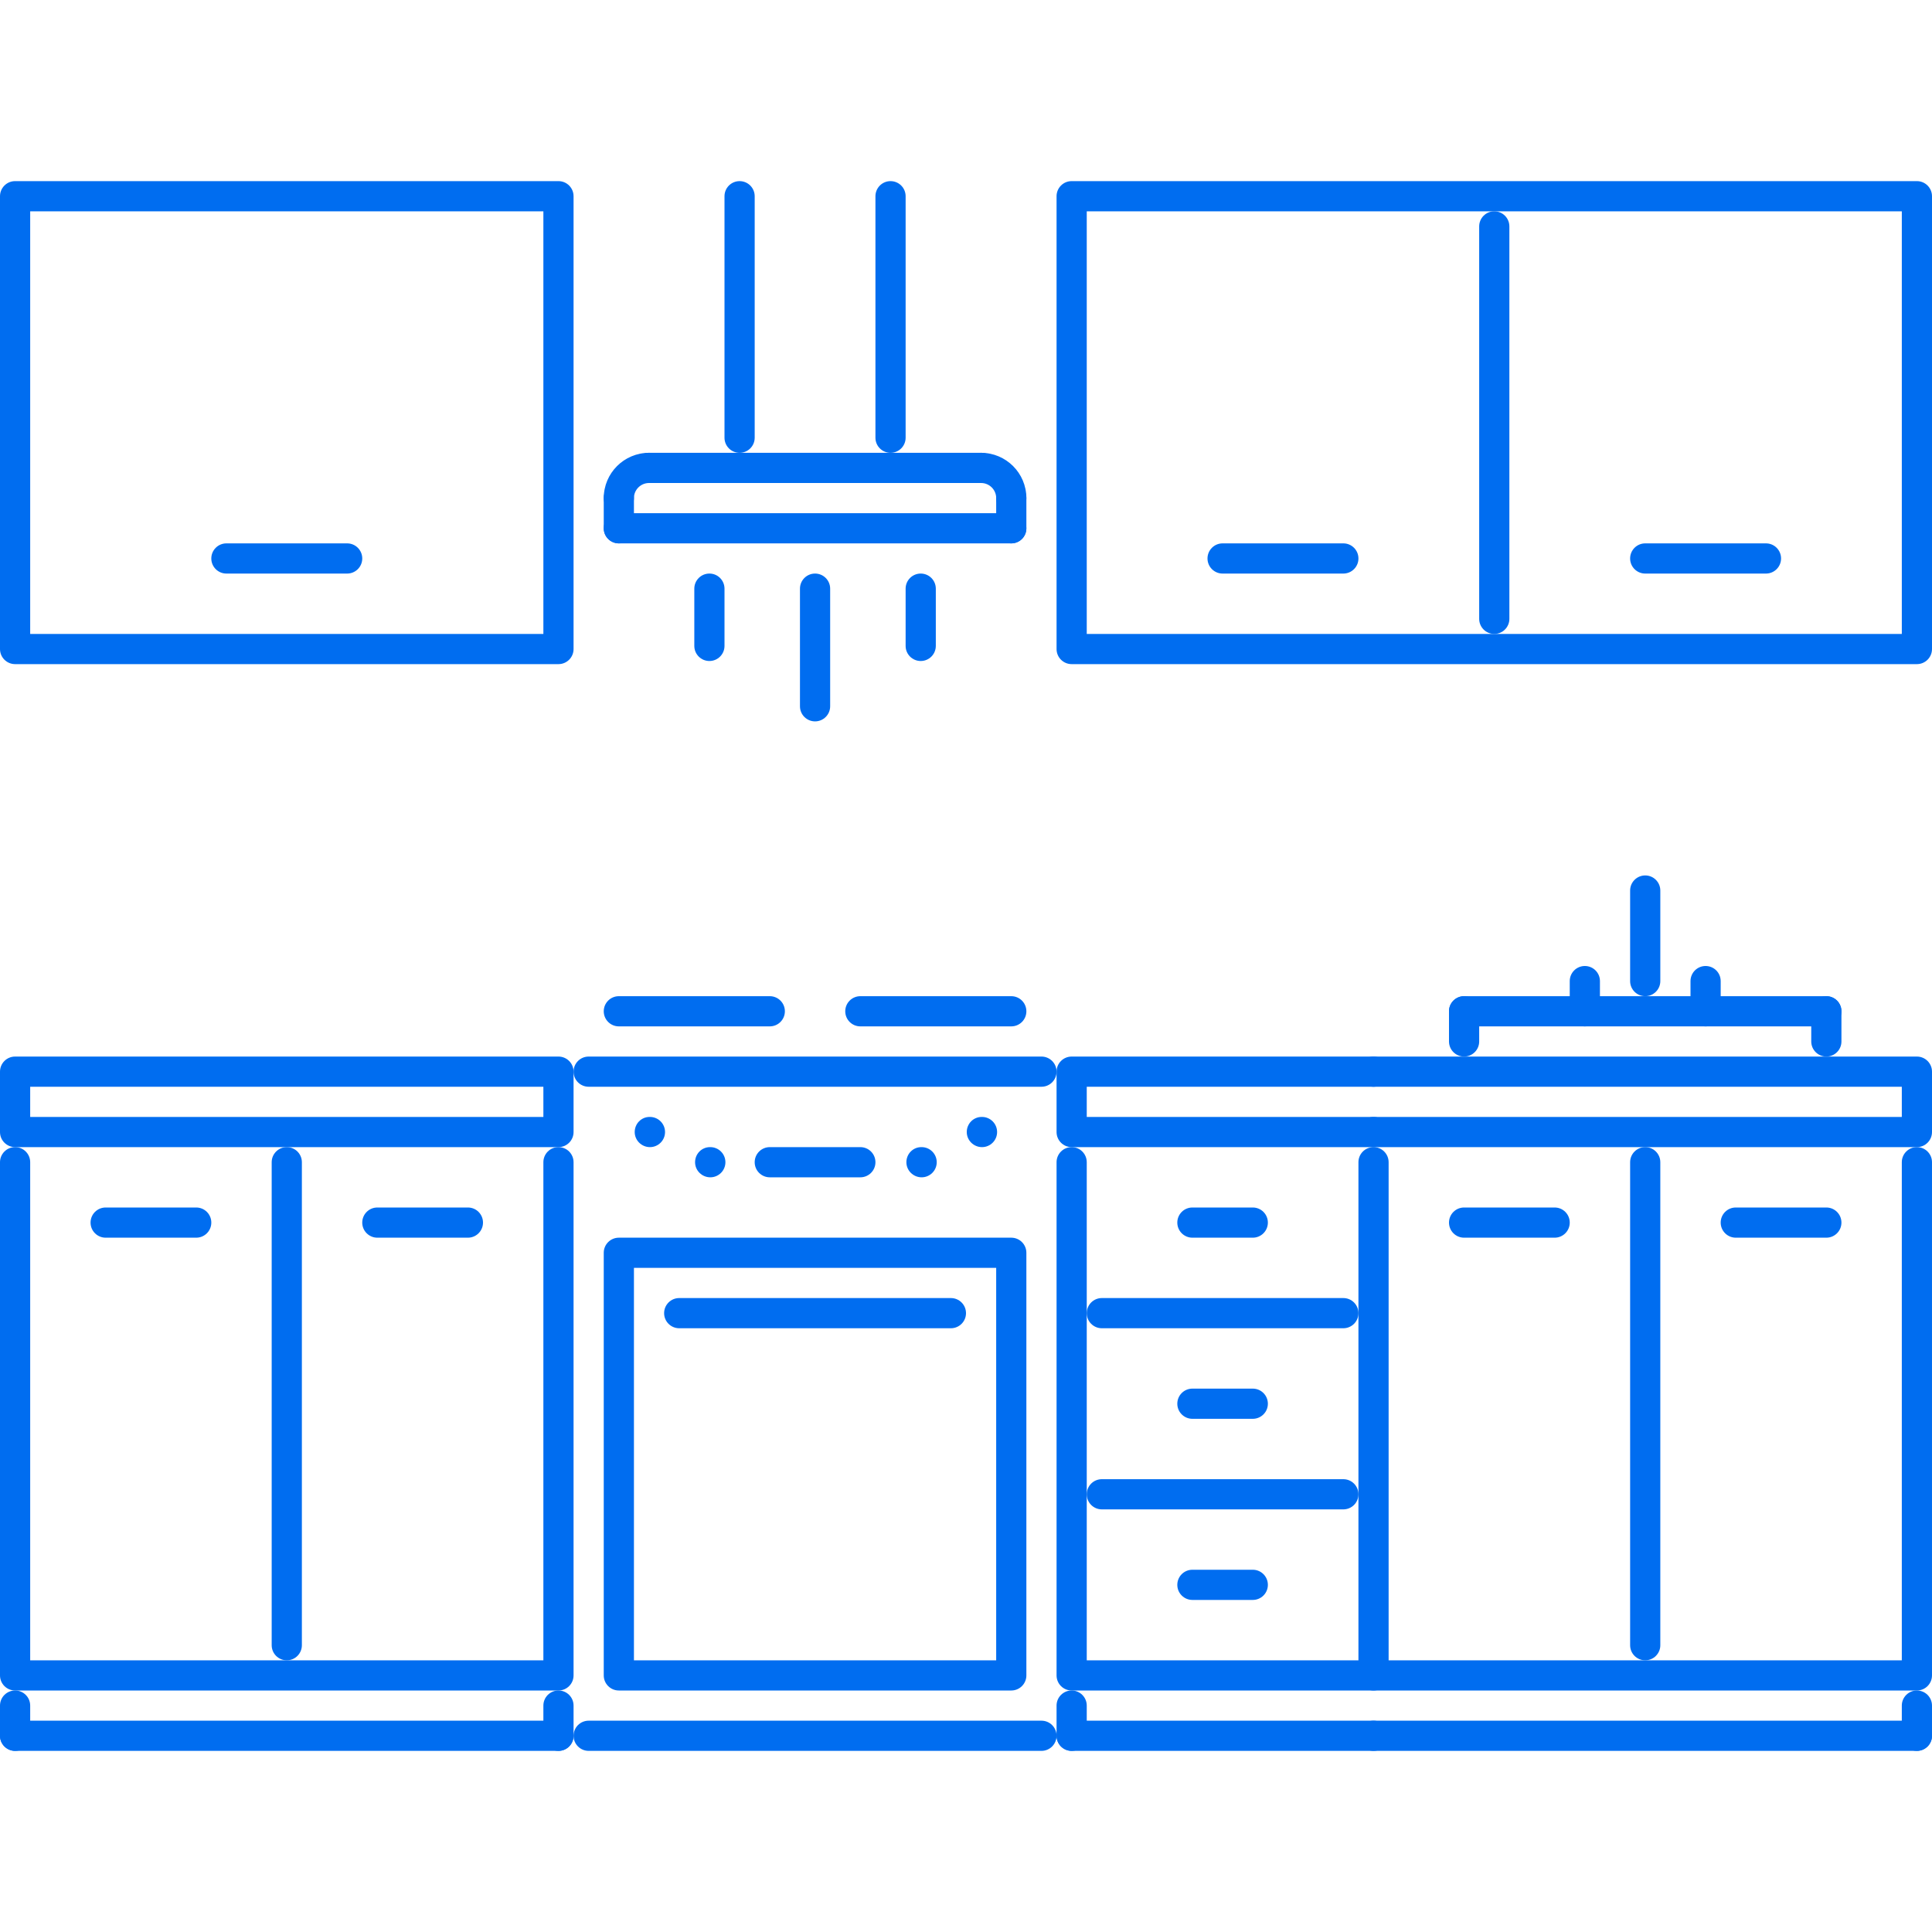 <?xml version="1.0" encoding="iso-8859-1"?>
<!-- Generator: Adobe Illustrator 19.0.0, SVG Export Plug-In . SVG Version: 6.00 Build 0)  -->
<svg xmlns="http://www.w3.org/2000/svg" xmlns:xlink="http://www.w3.org/1999/xlink" version="1.1" id="Capa_1" x="0px" y="0px" viewBox="0 0 511.922 511.922" style="enable-background:new 0 0 511.922 511.922;" xml:space="preserve" width="512px" height="512px">
<g>
	<g>
		<path d="M172.216,295.954h-0.086c-2.202,0-3.952,1.789-3.952,4c0,2.21,1.828,3.999,4.038,3.999c2.203,0,3.999-1.789,4-3.999    C176.216,297.743,174.419,295.954,172.216,295.954z" fill="#006DF0"/>
	</g>
</g>
<g>
	<g>
		<path d="M260.202,295.954h-0.086c-2.202,0-3.952,1.789-3.952,4c0,2.21,1.828,3.999,4.038,3.999c2.203,0,3.999-1.789,3.999-3.999    C264.201,297.743,262.405,295.954,260.202,295.954z" fill="#006DF0"/>
	</g>
</g>
<g>
	<g>
		<path d="M188.213,303.953h-0.086c-2.203,0-3.953,1.789-3.953,4c0,2.21,1.829,3.999,4.039,3.999c2.203,0,4-1.789,4-3.999    C192.213,305.742,190.416,303.953,188.213,303.953z" fill="#006DF0"/>
	</g>
</g>
<g>
	<g>
		<path d="M244.205,303.953h-0.086c-2.203,0-3.953,1.789-3.953,4c0,2.21,1.828,3.999,4.039,3.999c2.203,0,3.999-1.789,3.999-3.999    C248.204,305.742,246.408,303.953,244.205,303.953z" fill="#006DF0"/>
	</g>
</g>
<g>
	<g>
		<path d="M147.978,303.953c-2.211,0-4,1.789-4,4v131.979H7.999V307.953c0-2.211-1.789-4-3.999-4c-2.211,0-4,1.789-4,4v135.979    c0,2.211,1.789,3.999,4,3.999h143.978c2.21,0,3.999-1.788,3.999-3.999V307.953C151.977,305.742,150.188,303.953,147.978,303.953z" fill="#006DF0"/>
	</g>
</g>
<g>
	<g>
		<path d="M147.978,279.957H4c-2.211,0-4,1.789-4,3.999v15.998c0,2.21,1.789,3.999,4,3.999h143.978c2.21,0,3.999-1.789,3.999-3.999    v-15.998C151.977,281.746,150.188,279.957,147.978,279.957z M143.978,295.954H7.999v-7.999h135.979V295.954z" fill="#006DF0"/>
	</g>
</g>
<g>
	<g>
		<path d="M507.922,47.993H283.957c-2.211,0-4,1.788-4,3.999v119.982c0,2.211,1.789,3.999,4,3.999h223.965c2.211,0,4-1.788,4-4    V51.992C511.922,49.781,510.133,47.993,507.922,47.993z M503.923,167.975H287.956V55.991h215.967V167.975z" fill="#006DF0"/>
	</g>
</g>
<g>
	<g>
		<path d="M147.978,47.993H4c-2.211,0-4,1.788-4,3.999v119.982c0,2.211,1.789,3.999,4,3.999h143.978c2.21,0,3.999-1.788,3.999-4    V51.992C151.977,49.781,150.188,47.993,147.978,47.993z M143.978,167.975H7.999V55.991h135.979V167.975z" fill="#006DF0"/>
	</g>
</g>
<g>
	<g>
		<path d="M75.988,303.953c-2.21,0-3.999,1.789-3.999,4v127.98c0,2.211,1.789,3.999,3.999,3.999c2.211,0,4-1.788,4-4V307.953    C79.988,305.742,78.199,303.953,75.988,303.953z" fill="#006DF0"/>
	</g>
</g>
<g>
	<g>
		<path d="M147.978,455.93H4c-2.211,0-4,1.789-4,4c0,2.21,1.789,3.999,4,3.999h143.978c2.21,0,3.999-1.789,3.999-3.999    C151.977,457.719,150.188,455.93,147.978,455.93z" fill="#006DF0"/>
	</g>
</g>
<g>
	<g>
		<path d="M4,447.931c-2.211,0-4,1.789-4,4v7.999c0,2.21,1.789,3.999,4,3.999s3.999-1.789,3.999-3.999v-7.999    C7.999,449.72,6.21,447.931,4,447.931z" fill="#006DF0"/>
	</g>
</g>
<g>
	<g>
		<path d="M147.978,447.931c-2.211,0-4,1.789-4,4v7.999c0,2.21,1.789,3.999,4,3.999c2.21,0,3.999-1.789,3.999-3.999v-7.999    C151.977,449.72,150.188,447.931,147.978,447.931z" fill="#006DF0"/>
	</g>
</g>
<g>
	<g>
		<path d="M123.982,319.951H99.985c-2.211,0-4,1.788-4,3.999c0,2.21,1.79,3.999,4,3.999h23.997c2.21,0,3.999-1.789,3.999-3.999    C127.981,321.739,126.192,319.951,123.982,319.951z" fill="#006DF0"/>
	</g>
</g>
<g>
	<g>
		<path d="M51.992,319.951H27.996c-2.211,0-4,1.788-4,3.999c0,2.21,1.789,3.999,4,3.999h23.996c2.211,0,4-1.789,4-3.999    C55.992,321.739,54.203,319.951,51.992,319.951z" fill="#006DF0"/>
	</g>
</g>
<g>
	<g>
		<path d="M507.921,303.953c-2.211,0-3.999,1.789-3.999,4v131.979H367.943V307.953c0-2.211-1.789-4-3.999-4    c-2.211,0-3.999,1.789-3.999,4v135.979c0,2.211,1.788,3.999,3.999,3.999h143.978c2.211,0,4-1.788,3.999-3.999V307.953    C511.921,305.742,510.132,303.953,507.921,303.953z" fill="#006DF0"/>
	</g>
</g>
<g>
	<g>
		<path d="M507.922,279.957H363.944c-2.211,0-3.999,1.789-3.999,3.999c0,2.211,1.788,3.999,3.999,3.999h139.979v7.999H363.944    c-2.211,0-3.999,1.789-3.999,4c0,2.21,1.788,3.999,3.999,3.999h143.978c2.211,0,4-1.789,4-3.999v-15.998    C511.922,281.746,510.133,279.957,507.922,279.957z" fill="#006DF0"/>
	</g>
</g>
<g>
	<g>
		<path d="M435.934,303.953c-2.211,0-4,1.789-4,4v127.98c0,2.211,1.789,3.999,4,3.999c2.21,0,3.999-1.788,3.999-4V307.953    C439.933,305.742,438.144,303.953,435.934,303.953z" fill="#006DF0"/>
	</g>
</g>
<g>
	<g>
		<path d="M507.922,455.93H363.944c-2.211,0-3.999,1.789-3.999,4c0,2.21,1.788,3.999,3.999,3.999h143.978c2.211,0,4-1.789,4-3.999    C511.922,457.719,510.133,455.93,507.922,455.93z" fill="#006DF0"/>
	</g>
</g>
<g>
	<g>
		<path d="M507.922,447.931c-2.211,0-3.999,1.789-3.999,4v7.999c0,2.21,1.788,3.999,3.999,3.999s4-1.789,4-3.999v-7.999    C511.922,449.72,510.133,447.931,507.922,447.931z" fill="#006DF0"/>
	</g>
</g>
<g>
	<g>
		<path d="M483.926,319.951H459.93c-2.211,0-4,1.788-4,3.999c0,2.21,1.789,3.999,4,3.999h23.996c2.211,0,3.999-1.789,3.999-3.999    C487.925,321.739,486.137,319.951,483.926,319.951z" fill="#006DF0"/>
	</g>
</g>
<g>
	<g>
		<path d="M411.937,319.951h-23.996c-2.211,0-3.999,1.788-3.999,3.999c0,2.21,1.788,3.999,3.999,3.999h23.996    c2.211,0,3.999-1.789,3.999-3.999C415.936,321.739,414.148,319.951,411.937,319.951z" fill="#006DF0"/>
	</g>
</g>
<g>
	<g>
		<path d="M355.945,143.978H323.95c-2.21,0-3.999,1.789-3.999,4c0,2.21,1.789,3.999,3.999,3.999h31.995c2.211,0,4-1.789,4-3.999    C359.945,145.767,358.156,143.978,355.945,143.978z" fill="#006DF0"/>
	</g>
</g>
<g>
	<g>
		<path d="M91.986,143.978H59.991c-2.211,0-4,1.789-4,4c0,2.21,1.789,3.999,4,3.999h31.995c2.211,0,3.999-1.789,3.999-3.999    C95.985,145.767,94.196,143.978,91.986,143.978z" fill="#006DF0"/>
	</g>
</g>
<g>
	<g>
		<path d="M467.928,143.978h-31.994c-2.211,0-4,1.789-4,4c0,2.21,1.789,3.999,4,3.999h31.994c2.211,0,4-1.789,4-3.999    C471.928,145.767,470.139,143.978,467.928,143.978z" fill="#006DF0"/>
	</g>
</g>
<g>
	<g>
		<path d="M363.944,439.932h-75.988V307.953c0-2.211-1.789-4-3.999-4c-2.211,0-4,1.789-4,4v135.979c0,2.211,1.789,3.999,4,3.999    h79.987c2.21,0,3.999-1.788,3.999-3.999S366.154,439.932,363.944,439.932z" fill="#006DF0"/>
	</g>
</g>
<g>
	<g>
		<path d="M363.944,295.954h-75.988v-7.999h75.988c2.21,0,3.999-1.788,3.999-3.999c0-2.21-1.789-3.999-3.999-3.999h-79.987    c-2.211,0-4,1.789-4,3.999v15.998c0,2.21,1.789,3.999,4,3.999h79.987c2.21,0,3.999-1.789,3.999-3.999    C367.943,297.743,366.154,295.954,363.944,295.954z" fill="#006DF0"/>
	</g>
</g>
<g>
	<g>
		<path d="M363.944,455.93h-79.987c-2.211,0-4,1.789-4,4c0,2.21,1.789,3.999,4,3.999h79.987c2.21,0,3.999-1.789,3.999-3.999    C367.943,457.719,366.154,455.93,363.944,455.93z" fill="#006DF0"/>
	</g>
</g>
<g>
	<g>
		<path d="M283.957,447.931c-2.211,0-4,1.789-4,4v7.999c0,2.21,1.789,3.999,4,3.999c2.21,0,3.999-1.789,3.999-3.999v-7.999    C287.956,449.72,286.167,447.931,283.957,447.931z" fill="#006DF0"/>
	</g>
</g>
<g>
	<g>
		<path d="M331.949,319.951h-15.998c-2.21,0-3.999,1.788-3.999,3.999c0,2.21,1.789,3.999,3.999,3.999h15.998    c2.211,0,3.999-1.789,3.999-3.999C335.948,321.739,334.16,319.951,331.949,319.951z" fill="#006DF0"/>
	</g>
</g>
<g>
	<g>
		<path d="M355.945,343.947h-63.99c-2.211,0-3.999,1.789-3.999,3.999c0,2.211,1.788,3.999,3.999,3.999h63.99    c2.211,0,4-1.788,4-3.999C359.945,345.736,358.156,343.947,355.945,343.947z" fill="#006DF0"/>
	</g>
</g>
<g>
	<g>
		<path d="M331.949,367.943h-15.998c-2.21,0-3.999,1.789-3.999,3.999c0,2.211,1.789,4,3.999,4h15.998c2.211,0,3.999-1.789,3.999-4    C335.948,369.732,334.16,367.943,331.949,367.943z" fill="#006DF0"/>
	</g>
</g>
<g>
	<g>
		<path d="M331.949,415.936h-15.998c-2.21,0-3.999,1.789-3.999,4c0,2.21,1.789,3.999,3.999,3.999h15.998    c2.211,0,3.999-1.789,3.999-3.999C335.948,417.725,334.16,415.936,331.949,415.936z" fill="#006DF0"/>
	</g>
</g>
<g>
	<g>
		<path d="M355.945,391.94h-63.99c-2.211,0-3.999,1.789-3.999,4c0,2.21,1.788,3.999,3.999,3.999h63.99c2.211,0,4-1.79,4-3.999    C359.945,393.729,358.156,391.94,355.945,391.94z" fill="#006DF0"/>
	</g>
</g>
<g>
	<g>
		<path d="M275.958,279.957H155.977c-2.211,0-4,1.789-4,3.999c0,2.211,1.789,3.999,4,3.999h119.981c2.21,0,3.999-1.788,3.999-3.999    C279.957,281.746,278.168,279.957,275.958,279.957z" fill="#006DF0"/>
	</g>
</g>
<g>
	<g>
		<path d="M275.958,455.93H155.977c-2.211,0-4,1.789-4,4c0,2.21,1.789,3.999,4,3.999h119.981c2.21,0,3.999-1.789,3.999-3.999    C279.957,457.719,278.168,455.93,275.958,455.93z" fill="#006DF0"/>
	</g>
</g>
<g>
	<g>
		<path d="M203.969,263.959h-39.994c-2.211,0-4,1.789-4,4s1.79,3.999,4,3.999h39.994c2.211,0,4-1.788,4-3.999    S206.18,263.959,203.969,263.959z" fill="#006DF0"/>
	</g>
</g>
<g>
	<g>
		<path d="M267.959,263.959h-39.994c-2.21,0-3.999,1.789-3.999,4s1.789,3.999,3.999,3.999h39.994c2.211,0,3.999-1.788,3.999-3.999    S270.17,263.959,267.959,263.959z" fill="#006DF0"/>
	</g>
</g>
<g>
	<g>
		<path d="M227.965,303.953h-23.996c-2.21,0-3.999,1.789-3.999,4c0,2.21,1.789,3.999,3.999,3.999h23.996c2.211,0,4-1.789,4-3.999    C231.965,305.742,230.176,303.953,227.965,303.953z" fill="#006DF0"/>
	</g>
</g>
<g>
	<g>
		<path d="M267.959,327.949H163.975c-2.211,0-4,1.789-4,4v111.983c0,2.211,1.79,3.999,4,3.999h103.984c2.211,0,3.999-1.788,3.999-4    V331.949C271.958,329.738,270.17,327.949,267.959,327.949z M263.96,439.932h-95.985V335.948h95.985V439.932z" fill="#006DF0"/>
	</g>
</g>
<g>
	<g>
		<path d="M251.961,343.947h-71.989c-2.211,0-4,1.789-4,3.999c0,2.211,1.789,3.999,4,3.999h71.989c2.211,0,4-1.788,4-3.999    C255.961,345.736,254.171,343.947,251.961,343.947z" fill="#006DF0"/>
	</g>
</g>
<g>
	<g>
		<path d="M483.926,263.959h-95.985c-2.211,0-3.999,1.789-3.999,4s1.788,3.999,3.999,3.999h95.985c2.211,0,3.999-1.788,3.999-3.999    S486.137,263.959,483.926,263.959z" fill="#006DF0"/>
	</g>
</g>
<g>
	<g>
		<path d="M387.94,263.959c-2.211,0-3.999,1.789-3.999,4v7.998c0,2.211,1.788,4,3.999,4s4-1.789,3.999-4v-7.998    C391.939,265.748,390.151,263.959,387.94,263.959z" fill="#006DF0"/>
	</g>
</g>
<g>
	<g>
		<path d="M483.926,263.959c-2.211,0-4,1.789-4,4v7.998c0,2.211,1.789,4,4,4s3.999-1.789,3.999-4v-7.998    C487.925,265.748,486.137,263.959,483.926,263.959z" fill="#006DF0"/>
	</g>
</g>
<g>
	<g>
		<path d="M435.934,231.965c-2.211,0-4,1.788-4,3.999v23.996c0,2.211,1.789,3.999,4,3.999c2.21,0,3.999-1.788,3.999-3.999v-23.996    C439.933,233.753,438.144,231.965,435.934,231.965z" fill="#006DF0"/>
	</g>
</g>
<g>
	<g>
		<path d="M451.931,255.961c-2.211,0-3.999,1.788-3.999,3.999v7.999c0,2.211,1.788,3.999,3.999,3.999    c2.21,0,3.999-1.788,3.999-3.999v-7.999C455.93,257.749,454.141,255.961,451.931,255.961z" fill="#006DF0"/>
	</g>
</g>
<g>
	<g>
		<path d="M419.936,255.961c-2.211,0-4,1.788-4,3.999v7.999c0,2.211,1.789,3.999,4,3.999s3.999-1.788,3.999-3.999v-7.999    C423.935,257.749,422.147,255.961,419.936,255.961z" fill="#006DF0"/>
	</g>
</g>
<g>
	<g>
		<path d="M395.94,55.991c-2.211,0-4,1.789-4,4v103.984c0,2.211,1.789,4,4,4c2.21,0,3.999-1.789,3.999-4.001V59.991    C399.939,57.78,398.151,55.991,395.94,55.991z" fill="#006DF0"/>
	</g>
</g>
<g>
	<g>
		<path d="M267.959,135.98H163.975c-2.211,0-4,1.788-4,3.999s1.79,3.999,4,3.999h103.984c2.211,0,3.999-1.788,3.999-3.999    S270.17,135.98,267.959,135.98z" fill="#006DF0"/>
	</g>
</g>
<g>
	<g>
		<path d="M267.959,127.981c-2.211,0-3.999,1.789-3.999,3.999v7.999c0,2.211,1.788,3.999,3.999,3.999    c2.211,0,3.999-1.788,3.999-3.999v-7.999C271.958,129.77,270.17,127.981,267.959,127.981z" fill="#006DF0"/>
	</g>
</g>
<g>
	<g>
		<path d="M163.975,127.981c-2.211,0-4,1.789-4,3.999v7.999c0,2.211,1.79,3.999,4,3.999c2.211,0,4-1.788,4-3.999v-7.999    C167.975,129.77,166.186,127.981,163.975,127.981z" fill="#006DF0"/>
	</g>
</g>
<g>
	<g>
		<path d="M259.96,119.982h-87.986c-2.21,0-3.999,1.789-3.999,4c0,2.21,1.789,3.999,3.999,3.999h87.986c2.211,0,4-1.79,4-3.999    C263.96,121.771,262.171,119.982,259.96,119.982z" fill="#006DF0"/>
	</g>
</g>
<g>
	<g>
		<path d="M195.97,47.994c-2.211,0-4,1.788-4,3.999v63.99c0,2.211,1.79,3.999,4,3.999c2.211,0,4-1.789,4-3.999v-63.99    C199.97,49.782,198.181,47.994,195.97,47.994z" fill="#006DF0"/>
	</g>
</g>
<g>
	<g>
		<path d="M235.964,47.994c-2.21,0-3.999,1.788-3.999,3.999v63.99c0,2.211,1.789,3.999,3.999,3.999c2.211,0,3.999-1.789,4-3.999    v-63.99C239.964,49.782,238.175,47.994,235.964,47.994z" fill="#006DF0"/>
	</g>
</g>
<g>
	<g>
		<path d="M187.972,151.977c-2.211,0-4,1.789-4,4v15.169c0,2.211,1.789,4,4,4c2.21,0,3.999-1.789,3.999-4v-15.169    C191.971,153.766,190.182,151.977,187.972,151.977z" fill="#006DF0"/>
	</g>
</g>
<g>
	<g>
		<path d="M243.963,151.977c-2.211,0-4,1.789-4,4v15.169c0,2.211,1.789,4,4,4c2.21,0,3.999-1.789,3.999-4v-15.169    C247.962,153.766,246.173,151.977,243.963,151.977z" fill="#006DF0"/>
	</g>
</g>
<g>
	<g>
		<path d="M215.967,151.977c-2.21,0-3.999,1.789-3.999,4v31.167c0,2.21,1.789,3.999,3.999,3.999c2.211,0,3.999-1.789,4-3.999    v-31.167C219.967,153.766,218.178,151.977,215.967,151.977z" fill="#006DF0"/>
	</g>
</g>
<g>
	<g>
		<path d="M171.973,119.982c-6.616,0-11.998,5.382-11.998,11.998c0,2.211,1.79,4,4,4c2.211,0,4-1.79,3.999-4    c0-2.202,1.796-3.999,3.999-3.999c2.211,0,4-1.789,4-3.999C175.973,121.771,174.184,119.982,171.973,119.982z" fill="#006DF0"/>
	</g>
</g>
<g>
	<g>
		<path d="M259.96,119.982c-2.21,0-3.999,1.789-3.999,4c0,2.21,1.789,3.999,3.999,3.999c2.203,0,4,1.797,4,3.999    c0,2.211,1.788,4,3.999,4c2.211,0,3.999-1.79,3.999-4C271.958,125.364,266.576,119.982,259.96,119.982z" fill="#006DF0"/>
	</g>
</g>
<g>
</g>
<g>
</g>
<g>
</g>
<g>
</g>
<g>
</g>
<g>
</g>
<g>
</g>
<g>
</g>
<g>
</g>
<g>
</g>
<g>
</g>
<g>
</g>
<g>
</g>
<g>
</g>
<g>
</g>
</svg>
